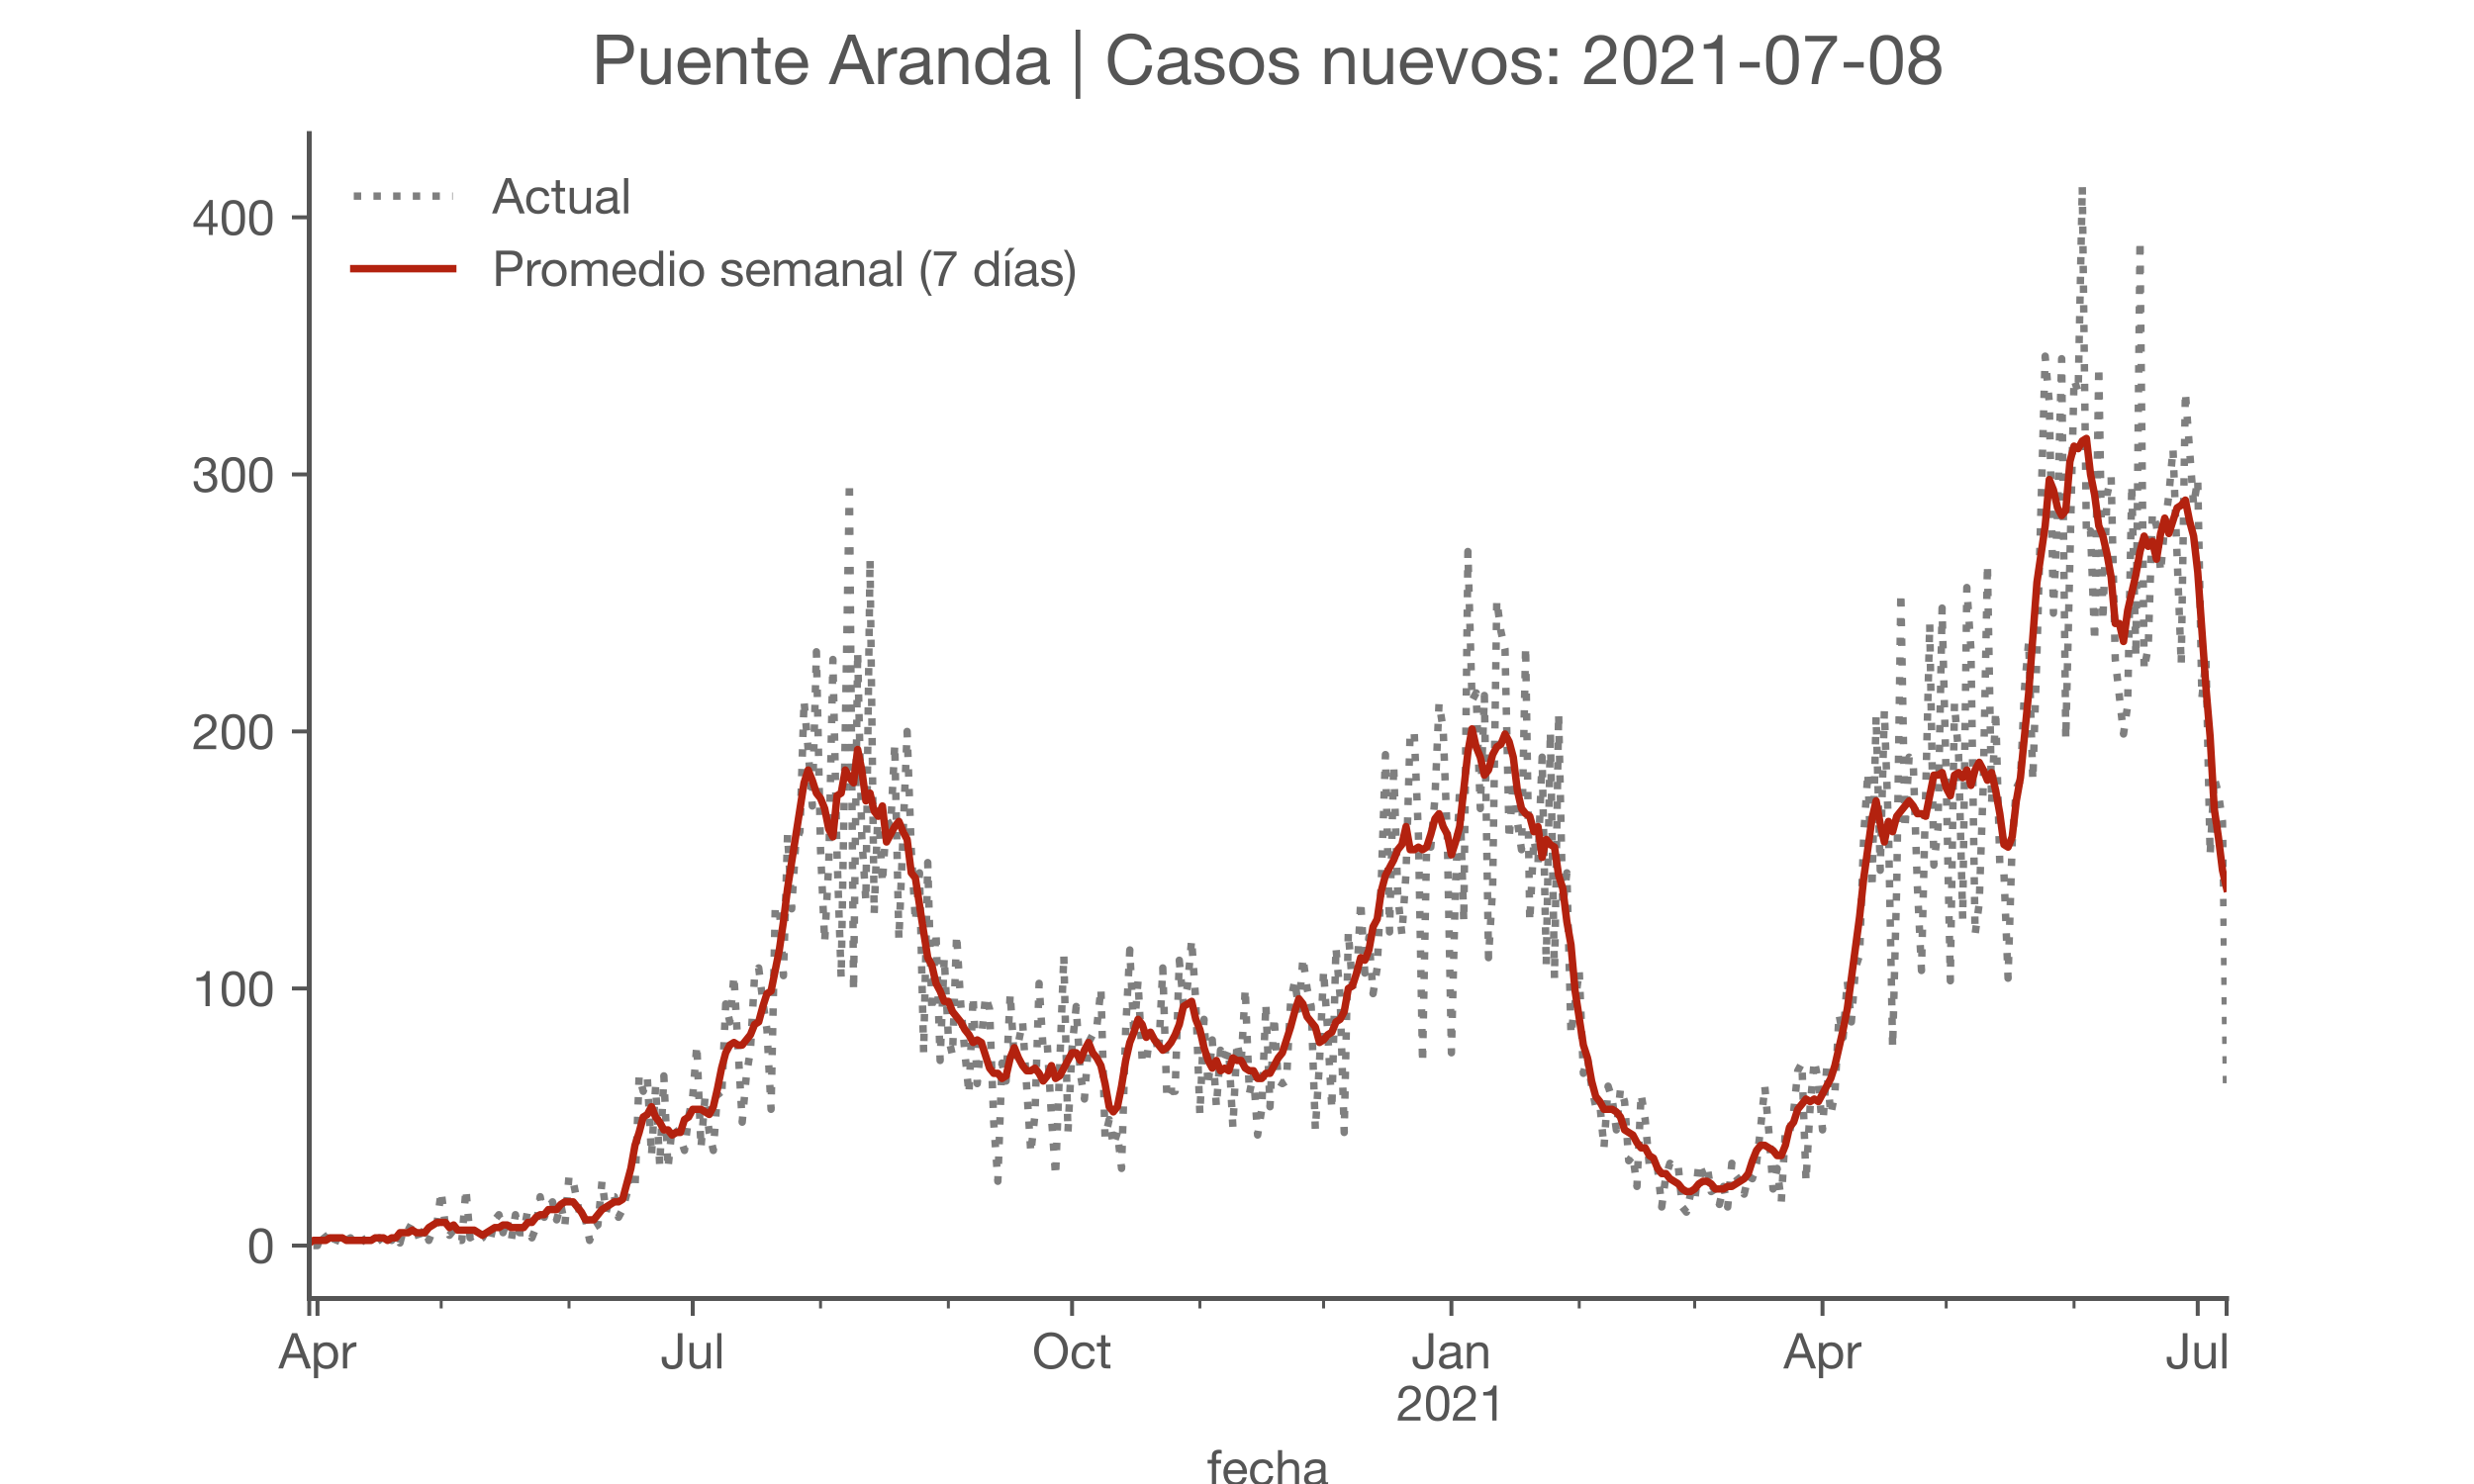 <?xml version="1.0" encoding="utf-8" standalone="no"?>
<!DOCTYPE svg PUBLIC "-//W3C//DTD SVG 1.1//EN"
  "http://www.w3.org/Graphics/SVG/1.1/DTD/svg11.dtd">
<!-- Created with matplotlib (https://matplotlib.org/) -->
<svg height="300pt" version="1.1" viewBox="0 0 500 300" width="500pt" xmlns="http://www.w3.org/2000/svg" xmlns:xlink="http://www.w3.org/1999/xlink">
 <defs>
  <style type="text/css">*{stroke-linecap:butt;stroke-linejoin:round;}</style>
 </defs>
 <g id="figure_1">
  <g id="patch_1">
   <path d="M 0 300 
L 500 300 
L 500 0 
L 0 0 
z
" style="fill:#ffffff;"/>
  </g>
  <g id="axes_1">
   <g id="patch_2">
    <path d="M 62.5 262.5 
L 450 262.5 
L 450 27 
L 62.5 27 
z
" style="fill:#ffffff;"/>
   </g>
   <g id="matplotlib.axis_1">
    <g id="xtick_1">
     <g id="line2d_1">
      <defs>
       <path d="M 0 0 
L 0 3.5 
" id="m8cee95f7bb" style="stroke:#555555;stroke-width:0.8;"/>
      </defs>
      <g>
       <use style="fill:#555555;stroke:#555555;stroke-width:0.8;" x="62.5" xlink:href="#m8cee95f7bb" y="262.5"/>
      </g>
     </g>
    </g>
    <g id="xtick_2">
     <g id="line2d_2">
      <g>
       <use style="fill:#555555;stroke:#555555;stroke-width:0.8;" x="64.167" xlink:href="#m8cee95f7bb" y="262.5"/>
      </g>
     </g>
     <g id="text_1">
      <!-- Apr -->
      <g style="fill:#555555;" transform="translate(56.297 276.641)scale(0.1 -0.1)">
       <defs>
        <path d="M 20.094 29.5 
L 32.203 62.797 
L 32.406 62.797 
L 44.297 29.5 
z
M 27.203 71.406 
L -0.594 0 
L 9.094 0 
L 17.094 21.5 
L 47.297 21.5 
L 55.094 0 
L 65.594 0 
L 37.703 71.406 
z
" id="HelveticaNeue-65"/>
        <path d="M 6.703 51.703 
L 6.703 -19.703 
L 15.203 -19.703 
L 15.203 6.906 
L 15.406 6.906 
Q 16.797 4.594 18.844 3.047 
Q 20.906 1.5 23.203 0.594 
Q 25.5 -0.297 27.844 -0.688 
Q 30.203 -1.094 32.094 -1.094 
Q 38 -1.094 42.453 1 
Q 46.906 3.094 49.844 6.75 
Q 52.797 10.406 54.25 15.297 
Q 55.703 20.203 55.703 25.703 
Q 55.703 31.203 54.203 36.094 
Q 52.703 41 49.75 44.75 
Q 46.797 48.5 42.344 50.703 
Q 37.906 52.906 31.906 52.906 
Q 26.5 52.906 22 50.953 
Q 17.5 49 15.406 44.703 
L 15.203 44.703 
L 15.203 51.703 
z
M 46.703 26.297 
Q 46.703 22.5 45.891 18.891 
Q 45.094 15.297 43.297 12.5 
Q 41.5 9.703 38.547 8 
Q 35.594 6.297 31.203 6.297 
Q 26.797 6.297 23.688 7.938 
Q 20.594 9.594 18.641 12.297 
Q 16.703 15 15.797 18.547 
Q 14.906 22.094 14.906 25.906 
Q 14.906 29.5 15.75 33 
Q 16.594 36.5 18.5 39.25 
Q 20.406 42 23.406 43.703 
Q 26.406 45.406 30.703 45.406 
Q 34.797 45.406 37.844 43.797 
Q 40.906 42.203 42.844 39.5 
Q 44.797 36.797 45.75 33.344 
Q 46.703 29.906 46.703 26.297 
z
" id="HelveticaNeue-112"/>
        <path d="M 6.094 51.703 
L 6.094 0 
L 14.594 0 
L 14.594 23 
Q 14.594 28 15.594 31.844 
Q 16.594 35.703 18.797 38.391 
Q 21 41.094 24.594 42.5 
Q 28.203 43.906 33.297 43.906 
L 33.297 52.906 
Q 26.406 53.094 21.906 50.094 
Q 17.406 47.094 14.297 40.797 
L 14.094 40.797 
L 14.094 51.703 
z
" id="HelveticaNeue-114"/>
       </defs>
       <use xlink:href="#HelveticaNeue-65"/>
       <use x="64.8" xlink:href="#HelveticaNeue-112"/>
       <use x="124.1" xlink:href="#HelveticaNeue-114"/>
      </g>
     </g>
    </g>
    <g id="xtick_3">
     <g id="line2d_3">
      <g>
       <use style="fill:#555555;stroke:#555555;stroke-width:0.8;" x="140" xlink:href="#m8cee95f7bb" y="262.5"/>
      </g>
     </g>
     <g id="text_2">
      <!-- Jul -->
      <g style="fill:#555555;" transform="translate(133.515 276.641)scale(0.1 -0.1)">
       <defs>
        <path d="M 44.094 17.797 
L 44.094 71.406 
L 34.594 71.406 
L 34.594 19.203 
Q 34.594 13.297 32.141 9.797 
Q 29.703 6.297 23.203 6.297 
Q 19.703 6.297 17.453 7.344 
Q 15.203 8.406 13.953 10.297 
Q 12.703 12.203 12.203 14.797 
Q 11.703 17.406 11.703 20.5 
L 11.703 23.5 
L 2.203 23.5 
L 2.203 19.094 
Q 2.203 8.906 7.594 3.656 
Q 13 -1.594 23 -1.594 
Q 29 -1.594 33.047 0.047 
Q 37.094 1.703 39.547 4.453 
Q 42 7.203 43.047 10.703 
Q 44.094 14.203 44.094 17.797 
z
" id="HelveticaNeue-74"/>
        <path d="M 49.203 0 
L 49.203 51.703 
L 40.703 51.703 
L 40.703 22.5 
Q 40.703 19 39.75 16.047 
Q 38.797 13.094 36.891 10.891 
Q 35 8.703 32.141 7.5 
Q 29.297 6.297 25.406 6.297 
Q 20.5 6.297 17.703 9.094 
Q 14.906 11.906 14.906 16.703 
L 14.906 51.703 
L 6.406 51.703 
L 6.406 17.703 
Q 6.406 13.5 7.25 10.047 
Q 8.094 6.594 10.188 4.094 
Q 12.297 1.594 15.688 0.25 
Q 19.094 -1.094 24.203 -1.094 
Q 29.906 -1.094 34.094 1.156 
Q 38.297 3.406 41 8.203 
L 41.203 8.203 
L 41.203 0 
z
" id="HelveticaNeue-117"/>
        <path d="M 6.906 71.406 
L 6.906 0 
L 15.406 0 
L 15.406 71.406 
z
" id="HelveticaNeue-108"/>
       </defs>
       <use xlink:href="#HelveticaNeue-74"/>
       <use x="51.9" xlink:href="#HelveticaNeue-117"/>
       <use x="107.5" xlink:href="#HelveticaNeue-108"/>
      </g>
     </g>
    </g>
    <g id="xtick_4">
     <g id="line2d_4">
      <g>
       <use style="fill:#555555;stroke:#555555;stroke-width:0.8;" x="216.667" xlink:href="#m8cee95f7bb" y="262.5"/>
      </g>
     </g>
     <g id="text_3">
      <!-- Oct -->
      <g style="fill:#555555;" transform="translate(208.607 276.641)scale(0.1 -0.1)">
       <defs>
        <path d="M 13.297 35.703 
Q 13.297 41.094 14.688 46.344 
Q 16.094 51.594 19.094 55.797 
Q 22.094 60 26.797 62.547 
Q 31.5 65.094 38 65.094 
Q 44.5 65.094 49.203 62.547 
Q 53.906 60 56.906 55.797 
Q 59.906 51.594 61.297 46.344 
Q 62.703 41.094 62.703 35.703 
Q 62.703 30.297 61.297 25.047 
Q 59.906 19.797 56.906 15.594 
Q 53.906 11.406 49.203 8.844 
Q 44.5 6.297 38 6.297 
Q 31.5 6.297 26.797 8.844 
Q 22.094 11.406 19.094 15.594 
Q 16.094 19.797 14.688 25.047 
Q 13.297 30.297 13.297 35.703 
z
M 3.797 35.703 
Q 3.797 28.406 5.938 21.656 
Q 8.094 14.906 12.391 9.703 
Q 16.703 4.5 23.094 1.453 
Q 29.5 -1.594 38 -1.594 
Q 46.5 -1.594 52.891 1.453 
Q 59.297 4.5 63.594 9.703 
Q 67.906 14.906 70.047 21.656 
Q 72.203 28.406 72.203 35.703 
Q 72.203 43 70.047 49.75 
Q 67.906 56.5 63.594 61.703 
Q 59.297 66.906 52.891 70 
Q 46.5 73.094 38 73.094 
Q 29.5 73.094 23.094 70 
Q 16.703 66.906 12.391 61.703 
Q 8.094 56.5 5.938 49.75 
Q 3.797 43 3.797 35.703 
z
" id="HelveticaNeue-79"/>
        <path d="M 41.5 35.094 
L 50.297 35.094 
Q 49.797 39.703 47.891 43.047 
Q 46 46.406 43.047 48.594 
Q 40.094 50.797 36.25 51.844 
Q 32.406 52.906 28 52.906 
Q 21.906 52.906 17.297 50.75 
Q 12.703 48.594 9.641 44.844 
Q 6.594 41.094 5.094 36.047 
Q 3.594 31 3.594 25.203 
Q 3.594 19.406 5.141 14.547 
Q 6.703 9.703 9.75 6.203 
Q 12.797 2.703 17.344 0.797 
Q 21.906 -1.094 27.797 -1.094 
Q 37.703 -1.094 43.453 4.094 
Q 49.203 9.297 50.594 18.906 
L 41.906 18.906 
Q 41.094 12.906 37.547 9.594 
Q 34 6.297 27.703 6.297 
Q 23.703 6.297 20.797 7.891 
Q 17.906 9.5 16.094 12.141 
Q 14.297 14.797 13.438 18.188 
Q 12.594 21.594 12.594 25.203 
Q 12.594 29.094 13.391 32.75 
Q 14.203 36.406 16.047 39.203 
Q 17.906 42 21 43.703 
Q 24.094 45.406 28.703 45.406 
Q 34.094 45.406 37.297 42.703 
Q 40.5 40 41.5 35.094 
z
" id="HelveticaNeue-99"/>
        <path d="M 18.203 51.703 
L 18.203 67.203 
L 9.703 67.203 
L 9.703 51.703 
L 0.906 51.703 
L 0.906 44.203 
L 9.703 44.203 
L 9.703 11.297 
Q 9.703 7.703 10.391 5.5 
Q 11.094 3.297 12.547 2.094 
Q 14 0.906 16.344 0.453 
Q 18.703 0 22 0 
L 28.5 0 
L 28.5 7.5 
L 24.594 7.5 
Q 22.594 7.5 21.344 7.641 
Q 20.094 7.797 19.391 8.297 
Q 18.703 8.797 18.453 9.688 
Q 18.203 10.594 18.203 12.094 
L 18.203 44.203 
L 28.5 44.203 
L 28.5 51.703 
z
" id="HelveticaNeue-116"/>
       </defs>
       <use xlink:href="#HelveticaNeue-79"/>
       <use x="76" xlink:href="#HelveticaNeue-99"/>
       <use x="129.7" xlink:href="#HelveticaNeue-116"/>
      </g>
     </g>
    </g>
    <g id="xtick_5">
     <g id="line2d_5">
      <g>
       <use style="fill:#555555;stroke:#555555;stroke-width:0.8;" x="293.333" xlink:href="#m8cee95f7bb" y="262.5"/>
      </g>
     </g>
     <g id="text_4">
      <!-- Jan -->
      <g style="fill:#555555;" transform="translate(285.273 276.641)scale(0.1 -0.1)">
       <defs>
        <path d="M 52.203 0.203 
Q 50 -1.094 46.094 -1.094 
Q 42.797 -1.094 40.844 0.75 
Q 38.906 2.594 38.906 6.797 
Q 35.406 2.594 30.75 0.75 
Q 26.094 -1.094 20.703 -1.094 
Q 17.203 -1.094 14.047 -0.297 
Q 10.906 0.5 8.594 2.203 
Q 6.297 3.906 4.938 6.656 
Q 3.594 9.406 3.594 13.297 
Q 3.594 17.703 5.094 20.5 
Q 6.594 23.297 9.047 25.047 
Q 11.5 26.797 14.641 27.688 
Q 17.797 28.594 21.094 29.203 
Q 24.594 29.906 27.75 30.25 
Q 30.906 30.594 33.297 31.25 
Q 35.703 31.906 37.094 33.156 
Q 38.5 34.406 38.5 36.797 
Q 38.5 39.594 37.453 41.297 
Q 36.406 43 34.75 43.891 
Q 33.094 44.797 31.047 45.094 
Q 29 45.406 27 45.406 
Q 21.594 45.406 18 43.344 
Q 14.406 41.297 14.094 35.594 
L 5.594 35.594 
Q 5.797 40.406 7.594 43.703 
Q 9.406 47 12.406 49.047 
Q 15.406 51.094 19.25 52 
Q 23.094 52.906 27.5 52.906 
Q 31 52.906 34.453 52.406 
Q 37.906 51.906 40.703 50.344 
Q 43.5 48.797 45.203 46 
Q 46.906 43.203 46.906 38.703 
L 46.906 12.094 
Q 46.906 9.094 47.25 7.688 
Q 47.594 6.297 49.594 6.297 
Q 50.703 6.297 52.203 6.797 
z
M 38.406 26.703 
Q 36.797 25.5 34.188 24.953 
Q 31.594 24.406 28.75 24.047 
Q 25.906 23.703 23 23.25 
Q 20.094 22.797 17.797 21.797 
Q 15.5 20.797 14.047 18.938 
Q 12.594 17.094 12.594 13.906 
Q 12.594 11.797 13.438 10.344 
Q 14.297 8.906 15.641 8 
Q 17 7.094 18.797 6.688 
Q 20.594 6.297 22.594 6.297 
Q 26.797 6.297 29.797 7.438 
Q 32.797 8.594 34.688 10.344 
Q 36.594 12.094 37.5 14.141 
Q 38.406 16.203 38.406 18 
z
" id="HelveticaNeue-97"/>
        <path d="M 6.406 51.703 
L 6.406 0 
L 14.906 0 
L 14.906 29.203 
Q 14.906 32.703 15.844 35.641 
Q 16.797 38.594 18.688 40.797 
Q 20.594 43 23.438 44.203 
Q 26.297 45.406 30.203 45.406 
Q 35.094 45.406 37.891 42.594 
Q 40.703 39.797 40.703 35 
L 40.703 0 
L 49.203 0 
L 49.203 34 
Q 49.203 38.203 48.344 41.641 
Q 47.5 45.094 45.391 47.594 
Q 43.297 50.094 39.891 51.5 
Q 36.5 52.906 31.406 52.906 
Q 19.906 52.906 14.594 43.5 
L 14.406 43.5 
L 14.406 51.703 
z
" id="HelveticaNeue-110"/>
       </defs>
       <use xlink:href="#HelveticaNeue-74"/>
       <use x="51.9" xlink:href="#HelveticaNeue-97"/>
       <use x="105.6" xlink:href="#HelveticaNeue-110"/>
      </g>
      <!-- 2021 -->
      <g style="fill:#555555;" transform="translate(282.215 287.18)scale(0.1 -0.1)">
       <defs>
        <path d="M 4.406 45.797 
L 12.906 45.797 
Q 12.797 49 13.547 52.141 
Q 14.297 55.297 16 57.797 
Q 17.703 60.297 20.344 61.844 
Q 23 63.406 26.703 63.406 
Q 29.5 63.406 32 62.5 
Q 34.5 61.594 36.344 59.891 
Q 38.203 58.203 39.297 55.844 
Q 40.406 53.5 40.406 50.594 
Q 40.406 46.906 39.25 44.094 
Q 38.094 41.297 35.844 38.891 
Q 33.594 36.5 30.188 34.141 
Q 26.797 31.797 22.297 29 
Q 18.594 26.797 15.188 24.297 
Q 11.797 21.797 9.094 18.5 
Q 6.406 15.203 4.656 10.75 
Q 2.906 6.297 2.406 0 
L 48.703 0 
L 48.703 7.5 
L 12.297 7.5 
Q 12.906 10.797 14.844 13.344 
Q 16.797 15.906 19.547 18.094 
Q 22.297 20.297 25.594 22.25 
Q 28.906 24.203 32.203 26.203 
Q 35.5 28.297 38.594 30.594 
Q 41.703 32.906 44.094 35.75 
Q 46.5 38.594 47.953 42.188 
Q 49.406 45.797 49.406 50.5 
Q 49.406 55.5 47.656 59.297 
Q 45.906 63.094 42.906 65.641 
Q 39.906 68.203 35.844 69.547 
Q 31.797 70.906 27.203 70.906 
Q 21.594 70.906 17.188 69 
Q 12.797 67.094 9.844 63.75 
Q 6.906 60.406 5.5 55.797 
Q 4.094 51.203 4.406 45.797 
z
" id="HelveticaNeue-50"/>
        <path d="M 13.203 34.906 
Q 13.203 37.5 13.25 40.641 
Q 13.297 43.797 13.75 46.938 
Q 14.203 50.094 15.047 53.094 
Q 15.906 56.094 17.547 58.344 
Q 19.203 60.594 21.703 62 
Q 24.203 63.406 27.797 63.406 
Q 31.406 63.406 33.906 62 
Q 36.406 60.594 38.047 58.344 
Q 39.703 56.094 40.547 53.094 
Q 41.406 50.094 41.844 46.938 
Q 42.297 43.797 42.344 40.641 
Q 42.406 37.5 42.406 34.906 
Q 42.406 30.906 42.156 25.953 
Q 41.906 21 40.547 16.641 
Q 39.203 12.297 36.203 9.297 
Q 33.203 6.297 27.797 6.297 
Q 22.406 6.297 19.406 9.297 
Q 16.406 12.297 15.047 16.641 
Q 13.703 21 13.453 25.953 
Q 13.203 30.906 13.203 34.906 
z
M 4.203 34.797 
Q 4.203 30.906 4.391 26.703 
Q 4.594 22.5 5.391 18.5 
Q 6.203 14.5 7.703 10.953 
Q 9.203 7.406 11.797 4.703 
Q 14.406 2 18.344 0.453 
Q 22.297 -1.094 27.797 -1.094 
Q 33.406 -1.094 37.297 0.453 
Q 41.203 2 43.797 4.703 
Q 46.406 7.406 47.906 10.953 
Q 49.406 14.5 50.203 18.5 
Q 51 22.5 51.203 26.703 
Q 51.406 30.906 51.406 34.797 
Q 51.406 38.703 51.203 42.891 
Q 51 47.094 50.203 51.094 
Q 49.406 55.094 47.906 58.688 
Q 46.406 62.297 43.797 65 
Q 41.203 67.703 37.25 69.297 
Q 33.297 70.906 27.797 70.906 
Q 22.297 70.906 18.344 69.297 
Q 14.406 67.703 11.797 65 
Q 9.203 62.297 7.703 58.688 
Q 6.203 55.094 5.391 51.094 
Q 4.594 47.094 4.391 42.891 
Q 4.203 38.703 4.203 34.797 
z
" id="HelveticaNeue-48"/>
        <path d="M 35.594 0 
L 35.594 70.906 
L 29.094 70.906 
Q 28.406 66.906 26.5 64.297 
Q 24.594 61.703 21.844 60.203 
Q 19.094 58.703 15.688 58.141 
Q 12.297 57.594 8.703 57.594 
L 8.703 50.797 
L 27.094 50.797 
L 27.094 0 
z
" id="HelveticaNeue-49"/>
       </defs>
       <use xlink:href="#HelveticaNeue-50"/>
       <use x="55.6" xlink:href="#HelveticaNeue-48"/>
       <use x="111.2" xlink:href="#HelveticaNeue-50"/>
       <use x="166.8" xlink:href="#HelveticaNeue-49"/>
      </g>
     </g>
    </g>
    <g id="xtick_6">
     <g id="line2d_6">
      <g>
       <use style="fill:#555555;stroke:#555555;stroke-width:0.8;" x="368.333" xlink:href="#m8cee95f7bb" y="262.5"/>
      </g>
     </g>
     <g id="text_5">
      <!-- Apr -->
      <g style="fill:#555555;" transform="translate(360.464 276.641)scale(0.1 -0.1)">
       <use xlink:href="#HelveticaNeue-65"/>
       <use x="64.8" xlink:href="#HelveticaNeue-112"/>
       <use x="124.1" xlink:href="#HelveticaNeue-114"/>
      </g>
     </g>
    </g>
    <g id="xtick_7">
     <g id="line2d_7">
      <g>
       <use style="fill:#555555;stroke:#555555;stroke-width:0.8;" x="444.167" xlink:href="#m8cee95f7bb" y="262.5"/>
      </g>
     </g>
     <g id="text_6">
      <!-- Jul -->
      <g style="fill:#555555;" transform="translate(437.682 276.641)scale(0.1 -0.1)">
       <use xlink:href="#HelveticaNeue-74"/>
       <use x="51.9" xlink:href="#HelveticaNeue-117"/>
       <use x="107.5" xlink:href="#HelveticaNeue-108"/>
      </g>
     </g>
    </g>
    <g id="xtick_8">
     <g id="line2d_8">
      <g>
       <use style="fill:#555555;stroke:#555555;stroke-width:0.8;" x="450" xlink:href="#m8cee95f7bb" y="262.5"/>
      </g>
     </g>
    </g>
    <g id="xtick_9">
     <g id="line2d_9">
      <defs>
       <path d="M 0 0 
L 0 2 
" id="mb65deb4864" style="stroke:#555555;stroke-width:0.6;"/>
      </defs>
      <g>
       <use style="fill:#555555;stroke:#555555;stroke-width:0.6;" x="89.167" xlink:href="#mb65deb4864" y="262.5"/>
      </g>
     </g>
    </g>
    <g id="xtick_10">
     <g id="line2d_10">
      <g>
       <use style="fill:#555555;stroke:#555555;stroke-width:0.6;" x="115" xlink:href="#mb65deb4864" y="262.5"/>
      </g>
     </g>
    </g>
    <g id="xtick_11">
     <g id="line2d_11">
      <g>
       <use style="fill:#555555;stroke:#555555;stroke-width:0.6;" x="165.833" xlink:href="#mb65deb4864" y="262.5"/>
      </g>
     </g>
    </g>
    <g id="xtick_12">
     <g id="line2d_12">
      <g>
       <use style="fill:#555555;stroke:#555555;stroke-width:0.6;" x="191.667" xlink:href="#mb65deb4864" y="262.5"/>
      </g>
     </g>
    </g>
    <g id="xtick_13">
     <g id="line2d_13">
      <g>
       <use style="fill:#555555;stroke:#555555;stroke-width:0.6;" x="242.5" xlink:href="#mb65deb4864" y="262.5"/>
      </g>
     </g>
    </g>
    <g id="xtick_14">
     <g id="line2d_14">
      <g>
       <use style="fill:#555555;stroke:#555555;stroke-width:0.6;" x="267.5" xlink:href="#mb65deb4864" y="262.5"/>
      </g>
     </g>
    </g>
    <g id="xtick_15">
     <g id="line2d_15">
      <g>
       <use style="fill:#555555;stroke:#555555;stroke-width:0.6;" x="319.167" xlink:href="#mb65deb4864" y="262.5"/>
      </g>
     </g>
    </g>
    <g id="xtick_16">
     <g id="line2d_16">
      <g>
       <use style="fill:#555555;stroke:#555555;stroke-width:0.6;" x="342.5" xlink:href="#mb65deb4864" y="262.5"/>
      </g>
     </g>
    </g>
    <g id="xtick_17">
     <g id="line2d_17">
      <g>
       <use style="fill:#555555;stroke:#555555;stroke-width:0.6;" x="393.333" xlink:href="#mb65deb4864" y="262.5"/>
      </g>
     </g>
    </g>
    <g id="xtick_18">
     <g id="line2d_18">
      <g>
       <use style="fill:#555555;stroke:#555555;stroke-width:0.6;" x="419.167" xlink:href="#mb65deb4864" y="262.5"/>
      </g>
     </g>
    </g>
    <g id="text_7">
     <!-- fecha -->
     <g style="fill:#555555;" transform="translate(243.935 300.291)scale(0.1 -0.1)">
      <defs>
       <path d="M 9.906 44.203 
L 9.906 0 
L 18.406 0 
L 18.406 44.203 
L 28.406 44.203 
L 28.406 51.703 
L 18.406 51.703 
L 18.406 58.906 
Q 18.406 62.297 20.094 63.5 
Q 21.797 64.703 24.906 64.703 
Q 26 64.703 27.297 64.547 
Q 28.594 64.406 29.703 64 
L 29.703 71.406 
Q 28.5 71.797 26.953 72 
Q 25.406 72.203 24.203 72.203 
Q 17.203 72.203 13.547 68.953 
Q 9.906 65.703 9.906 59.406 
L 9.906 51.703 
L 1.203 51.703 
L 1.203 44.203 
z
" id="HelveticaNeue-102"/>
       <path d="M 42.297 30.797 
L 12.594 30.797 
Q 12.797 33.797 13.891 36.438 
Q 15 39.094 16.891 41.094 
Q 18.797 43.094 21.438 44.25 
Q 24.094 45.406 27.406 45.406 
Q 30.594 45.406 33.25 44.25 
Q 35.906 43.094 37.844 41.141 
Q 39.797 39.203 40.938 36.5 
Q 42.094 33.797 42.297 30.797 
z
M 50.5 16.406 
L 42.094 16.406 
Q 41 11.297 37.547 8.797 
Q 34.094 6.297 28.703 6.297 
Q 24.5 6.297 21.391 7.688 
Q 18.297 9.094 16.297 11.438 
Q 14.297 13.797 13.391 16.844 
Q 12.5 19.906 12.594 23.297 
L 51.297 23.297 
Q 51.5 28 50.453 33.203 
Q 49.406 38.406 46.656 42.797 
Q 43.906 47.203 39.344 50.047 
Q 34.797 52.906 27.906 52.906 
Q 22.594 52.906 18.141 50.906 
Q 13.703 48.906 10.453 45.297 
Q 7.203 41.703 5.391 36.797 
Q 3.594 31.906 3.594 26 
Q 3.797 20.094 5.344 15.094 
Q 6.906 10.094 10 6.5 
Q 13.094 2.906 17.641 0.906 
Q 22.203 -1.094 28.406 -1.094 
Q 37.203 -1.094 43 3.297 
Q 48.797 7.703 50.5 16.406 
z
" id="HelveticaNeue-101"/>
       <path d="M 6.406 71.406 
L 6.406 0 
L 14.906 0 
L 14.906 29.203 
Q 14.906 32.703 15.844 35.641 
Q 16.797 38.594 18.688 40.797 
Q 20.594 43 23.438 44.203 
Q 26.297 45.406 30.203 45.406 
Q 35.094 45.406 37.891 42.594 
Q 40.703 39.797 40.703 35 
L 40.703 0 
L 49.203 0 
L 49.203 34 
Q 49.203 38.203 48.344 41.641 
Q 47.5 45.094 45.391 47.594 
Q 43.297 50.094 39.891 51.5 
Q 36.5 52.906 31.406 52.906 
Q 29.094 52.906 26.641 52.406 
Q 24.203 51.906 21.953 50.844 
Q 19.703 49.797 17.891 48.141 
Q 16.094 46.5 15.094 44.094 
L 14.906 44.094 
L 14.906 71.406 
z
" id="HelveticaNeue-104"/>
      </defs>
      <use xlink:href="#HelveticaNeue-102"/>
      <use x="29.6" xlink:href="#HelveticaNeue-101"/>
      <use x="83.3" xlink:href="#HelveticaNeue-99"/>
      <use x="137" xlink:href="#HelveticaNeue-104"/>
      <use x="192.6" xlink:href="#HelveticaNeue-97"/>
     </g>
    </g>
   </g>
   <g id="matplotlib.axis_2">
    <g id="ytick_1">
     <g id="line2d_19">
      <defs>
       <path d="M 0 0 
L -3.5 0 
" id="m37715827c5" style="stroke:#555555;stroke-width:0.8;"/>
      </defs>
      <g>
       <use style="fill:#555555;stroke:#555555;stroke-width:0.8;" x="62.5" xlink:href="#m37715827c5" y="251.795"/>
      </g>
     </g>
     <g id="text_8">
      <!-- 0 -->
      <g style="fill:#555555;" transform="translate(49.941 255.366)scale(0.1 -0.1)">
       <use xlink:href="#HelveticaNeue-48"/>
      </g>
     </g>
    </g>
    <g id="ytick_2">
     <g id="line2d_20">
      <g>
       <use style="fill:#555555;stroke:#555555;stroke-width:0.8;" x="62.5" xlink:href="#m37715827c5" y="199.832"/>
      </g>
     </g>
     <g id="text_9">
      <!-- 100 -->
      <g style="fill:#555555;" transform="translate(38.822 203.402)scale(0.1 -0.1)">
       <use xlink:href="#HelveticaNeue-49"/>
       <use x="55.6" xlink:href="#HelveticaNeue-48"/>
       <use x="111.2" xlink:href="#HelveticaNeue-48"/>
      </g>
     </g>
    </g>
    <g id="ytick_3">
     <g id="line2d_21">
      <g>
       <use style="fill:#555555;stroke:#555555;stroke-width:0.8;" x="62.5" xlink:href="#m37715827c5" y="147.868"/>
      </g>
     </g>
     <g id="text_10">
      <!-- 200 -->
      <g style="fill:#555555;" transform="translate(38.822 151.438)scale(0.1 -0.1)">
       <use xlink:href="#HelveticaNeue-50"/>
       <use x="55.6" xlink:href="#HelveticaNeue-48"/>
       <use x="111.2" xlink:href="#HelveticaNeue-48"/>
      </g>
     </g>
    </g>
    <g id="ytick_4">
     <g id="line2d_22">
      <g>
       <use style="fill:#555555;stroke:#555555;stroke-width:0.8;" x="62.5" xlink:href="#m37715827c5" y="95.904"/>
      </g>
     </g>
     <g id="text_11">
      <!-- 300 -->
      <g style="fill:#555555;" transform="translate(38.822 99.474)scale(0.1 -0.1)">
       <defs>
        <path d="M 21.797 40.5 
L 21.797 33.297 
Q 24.203 33.594 26.906 33.594 
Q 30.094 33.594 32.844 32.75 
Q 35.594 31.906 37.594 30.156 
Q 39.594 28.406 40.797 25.844 
Q 42 23.297 42 20 
Q 42 16.797 40.75 14.25 
Q 39.5 11.703 37.391 9.953 
Q 35.297 8.203 32.5 7.25 
Q 29.703 6.297 26.594 6.297 
Q 19.297 6.297 15.5 10.641 
Q 11.703 15 11.5 21.906 
L 3 21.906 
Q 2.906 16.406 4.547 12.094 
Q 6.203 7.797 9.297 4.844 
Q 12.406 1.906 16.797 0.406 
Q 21.203 -1.094 26.594 -1.094 
Q 31.594 -1.094 36.047 0.25 
Q 40.5 1.594 43.797 4.297 
Q 47.094 7 49.047 11.047 
Q 51 15.094 51 20.406 
Q 51 26.797 47.844 31.5 
Q 44.703 36.203 38.203 37.594 
L 38.203 37.797 
Q 42.406 39.703 45.203 43.391 
Q 48 47.094 48 51.906 
Q 48 56.797 46.344 60.391 
Q 44.703 64 41.797 66.297 
Q 38.906 68.594 34.953 69.75 
Q 31 70.906 26.406 70.906 
Q 21.094 70.906 17.047 69.203 
Q 13 67.5 10.297 64.5 
Q 7.594 61.5 6.141 57.297 
Q 4.703 53.094 4.5 48 
L 13 48 
Q 13 51.094 13.797 53.891 
Q 14.594 56.703 16.25 58.797 
Q 17.906 60.906 20.453 62.156 
Q 23 63.406 26.406 63.406 
Q 31.797 63.406 35.391 60.547 
Q 39 57.703 39 52 
Q 39 49.203 37.891 47 
Q 36.797 44.797 34.938 43.344 
Q 33.094 41.906 30.641 41.156 
Q 28.203 40.406 25.5 40.406 
L 23.703 40.406 
Q 23.203 40.406 22.703 40.406 
Q 22.297 40.406 21.797 40.5 
z
" id="HelveticaNeue-51"/>
       </defs>
       <use xlink:href="#HelveticaNeue-51"/>
       <use x="55.6" xlink:href="#HelveticaNeue-48"/>
       <use x="111.2" xlink:href="#HelveticaNeue-48"/>
      </g>
     </g>
    </g>
    <g id="ytick_5">
     <g id="line2d_23">
      <g>
       <use style="fill:#555555;stroke:#555555;stroke-width:0.8;" x="62.5" xlink:href="#m37715827c5" y="43.94"/>
      </g>
     </g>
     <g id="text_12">
      <!-- 400 -->
      <g style="fill:#555555;" transform="translate(38.822 47.511)scale(0.1 -0.1)">
       <defs>
        <path d="M 33.906 24.094 
L 10.094 24.094 
L 33.703 58.797 
L 33.906 58.797 
z
M 41.906 24.094 
L 41.906 70.906 
L 35.094 70.906 
L 2.797 24.797 
L 2.797 16.594 
L 33.906 16.594 
L 33.906 0 
L 41.906 0 
L 41.906 16.594 
L 51.5 16.594 
L 51.5 24.094 
z
" id="HelveticaNeue-52"/>
       </defs>
       <use xlink:href="#HelveticaNeue-52"/>
       <use x="55.6" xlink:href="#HelveticaNeue-48"/>
       <use x="111.2" xlink:href="#HelveticaNeue-48"/>
      </g>
     </g>
    </g>
   </g>
   <g id="line2d_24">
    <path clip-path="url(#p4c0c261bf6)" d="M 63.333 251.795 
L 64.167 251.795 
L 65 249.197 
L 65.833 250.237 
L 66.667 250.237 
L 67.5 251.795 
L 68.333 249.717 
L 69.167 249.717 
L 70 250.756 
L 70.833 250.237 
L 71.667 251.276 
L 72.5 251.795 
L 73.333 250.756 
L 74.167 250.237 
L 75 250.237 
L 75.833 250.756 
L 76.667 250.237 
L 77.5 251.276 
L 78.333 249.717 
L 79.167 250.756 
L 80 249.717 
L 80.833 251.276 
L 81.667 248.158 
L 82.5 248.678 
L 83.333 247.119 
L 84.167 248.678 
L 85 251.276 
L 85.833 248.158 
L 86.667 250.756 
L 87.5 248.678 
L 88.333 247.119 
L 89.167 240.883 
L 90 247.638 
L 90.833 249.717 
L 91.667 248.678 
L 92.5 250.756 
L 93.333 250.756 
L 94.167 240.363 
L 95 250.237 
L 95.833 249.717 
L 96.667 250.756 
L 97.5 250.237 
L 98.333 248.678 
L 99.167 250.237 
L 100 246.599 
L 100.833 245.56 
L 101.667 249.197 
L 102.5 246.599 
L 103.333 250.756 
L 104.167 245.56 
L 105 249.197 
L 105.833 249.197 
L 106.667 244.521 
L 107.5 250.237 
L 108.333 248.158 
L 109.167 241.922 
L 110 246.079 
L 110.833 244.001 
L 111.667 242.962 
L 112.5 246.599 
L 113.333 243.481 
L 114.167 247.638 
L 115 237.765 
L 115.833 238.805 
L 117.5 247.119 
L 118.333 246.599 
L 119.167 250.756 
L 120 248.158 
L 120.833 247.638 
L 121.667 238.805 
L 122.5 245.04 
L 123.333 241.922 
L 124.167 241.922 
L 125 246.079 
L 125.833 244.521 
L 127.5 238.285 
L 128.333 240.363 
L 129.167 217.499 
L 130 220.617 
L 130.833 218.019 
L 131.667 233.608 
L 132.5 219.578 
L 133.333 235.687 
L 134.167 217.499 
L 135 236.206 
L 135.833 227.892 
L 137.5 229.971 
L 138.333 232.569 
L 139.167 225.814 
L 140 221.656 
L 140.833 211.264 
L 141.667 232.049 
L 142.5 221.656 
L 143.333 228.931 
L 144.167 232.569 
L 145 221.137 
L 145.833 222.176 
L 146.667 202.949 
L 147.5 206.587 
L 148.333 197.233 
L 150 226.853 
L 150.833 217.499 
L 151.667 212.303 
L 152.5 197.233 
L 153.333 195.675 
L 154.167 202.43 
L 155 208.146 
L 155.833 224.255 
L 156.667 183.723 
L 157.5 183.203 
L 158.333 197.233 
L 159.167 168.653 
L 160 183.723 
L 160.833 170.212 
L 161.667 168.134 
L 162.5 141.632 
L 163.333 151.505 
L 164.167 162.937 
L 165 131.759 
L 165.833 171.771 
L 166.667 190.478 
L 167.5 174.369 
L 168.333 133.318 
L 169.167 172.81 
L 170 197.753 
L 171.667 97.463 
L 172.5 200.351 
L 173.333 131.759 
L 174.167 169.173 
L 175 182.164 
L 175.833 113.052 
L 176.667 184.762 
L 177.5 162.418 
L 178.333 178.526 
L 179.167 165.536 
L 180 167.094 
L 180.833 150.466 
L 181.667 189.959 
L 183.333 147.868 
L 184.167 171.771 
L 185 186.321 
L 185.833 176.448 
L 186.667 212.823 
L 187.5 174.369 
L 188.333 204.508 
L 189.167 188.4 
L 190 214.382 
L 190.833 193.596 
L 191.667 209.705 
L 192.5 213.342 
L 193.333 188.919 
L 194.167 202.949 
L 195 212.823 
L 195.833 221.137 
L 196.667 201.391 
L 197.5 219.058 
L 199.167 201.391 
L 200 203.989 
L 200.833 226.853 
L 201.667 238.805 
L 202.5 214.901 
L 203.333 218.539 
L 204.167 200.871 
L 205 214.382 
L 205.833 210.744 
L 206.667 206.587 
L 208.333 233.088 
L 209.167 225.294 
L 210 198.792 
L 210.833 212.303 
L 211.667 211.264 
L 212.5 225.814 
L 213.333 237.765 
L 215 193.076 
L 215.833 228.931 
L 216.667 211.783 
L 217.5 203.469 
L 218.333 216.98 
L 219.167 222.176 
L 220 210.744 
L 221.667 207.626 
L 222.5 199.832 
L 223.333 229.971 
L 224.167 226.333 
L 225 231.53 
L 225.833 228.931 
L 226.667 236.206 
L 227.5 208.146 
L 228.333 192.037 
L 229.167 209.185 
L 230 198.273 
L 230.833 214.382 
L 231.667 214.901 
L 232.5 208.146 
L 233.333 209.185 
L 234.167 212.823 
L 235 195.675 
L 235.833 222.176 
L 236.667 220.617 
L 237.5 220.617 
L 238.333 194.116 
L 239.167 202.949 
L 240 199.312 
L 240.833 189.959 
L 241.667 202.43 
L 242.5 225.294 
L 243.333 206.067 
L 244.167 219.578 
L 245 210.224 
L 245.833 223.735 
L 246.667 212.303 
L 247.5 214.382 
L 248.333 212.303 
L 249.167 227.892 
L 250 210.744 
L 250.833 214.901 
L 251.667 199.832 
L 252.5 221.137 
L 253.333 216.98 
L 254.167 229.451 
L 255 224.255 
L 255.833 202.949 
L 256.667 223.735 
L 257.5 205.548 
L 258.333 218.539 
L 259.167 219.058 
L 260 218.539 
L 260.833 202.43 
L 261.667 198.273 
L 262.5 203.989 
L 263.333 193.596 
L 264.167 199.832 
L 265 203.469 
L 265.833 228.412 
L 266.667 214.901 
L 267.5 196.194 
L 268.333 208.665 
L 269.167 224.255 
L 270 191.517 
L 270.833 201.391 
L 271.667 228.931 
L 272.5 188.4 
L 273.333 199.312 
L 274.167 198.792 
L 275 182.164 
L 275.833 196.714 
L 276.667 189.439 
L 277.5 200.871 
L 278.333 195.675 
L 279.167 178.007 
L 280 152.545 
L 280.833 188.4 
L 281.667 154.623 
L 282.5 181.125 
L 283.333 188.919 
L 284.167 176.448 
L 285 147.868 
L 285.833 148.387 
L 286.667 168.653 
L 287.5 214.901 
L 288.333 170.732 
L 289.167 171.252 
L 290 161.378 
L 290.833 142.152 
L 291.667 147.348 
L 292.5 169.173 
L 293.333 212.823 
L 294.167 178.526 
L 295 159.3 
L 295.833 186.321 
L 296.667 111.493 
L 297.5 141.632 
L 298.333 140.073 
L 299.167 163.457 
L 300 140.593 
L 300.833 193.596 
L 301.667 179.566 
L 302.5 121.366 
L 303.333 127.602 
L 304.167 131.239 
L 305 169.693 
L 305.833 157.741 
L 306.667 166.055 
L 307.5 171.771 
L 308.333 130.72 
L 309.167 186.321 
L 310 169.693 
L 310.833 174.369 
L 311.667 153.064 
L 312.5 195.155 
L 313.333 147.868 
L 314.167 197.753 
L 315 144.23 
L 315.833 183.203 
L 316.667 176.448 
L 317.5 209.185 
L 319.167 196.194 
L 320 216.98 
L 320.833 213.862 
L 321.667 219.578 
L 322.5 223.735 
L 323.333 223.215 
L 324.167 232.049 
L 325 219.578 
L 325.833 222.176 
L 326.667 228.412 
L 327.5 220.098 
L 328.333 222.696 
L 329.167 234.647 
L 330 233.608 
L 330.833 239.844 
L 331.667 221.137 
L 332.5 226.333 
L 333.333 235.687 
L 334.167 235.167 
L 335 236.206 
L 335.833 244.001 
L 336.667 237.765 
L 337.5 235.167 
L 338.333 236.206 
L 339.167 235.687 
L 340 244.001 
L 340.833 245.04 
L 341.667 241.403 
L 342.5 242.962 
L 343.333 235.167 
L 344.167 237.246 
L 345 235.687 
L 345.833 240.883 
L 346.667 240.363 
L 347.5 243.481 
L 348.333 239.844 
L 349.167 244.001 
L 350 235.167 
L 350.833 237.765 
L 351.667 238.805 
L 352.5 241.403 
L 353.333 237.765 
L 354.167 238.285 
L 355 235.167 
L 355.833 227.892 
L 356.667 219.578 
L 357.5 228.931 
L 358.333 240.363 
L 359.167 236.206 
L 360 242.962 
L 360.833 228.412 
L 361.667 228.931 
L 362.5 224.774 
L 363.333 216.46 
L 364.167 214.901 
L 365 238.805 
L 365.833 223.735 
L 366.667 214.382 
L 367.5 218.539 
L 368.333 228.412 
L 369.167 215.94 
L 370 225.294 
L 370.833 221.137 
L 371.667 205.028 
L 372.5 209.705 
L 373.333 198.273 
L 374.167 206.587 
L 375 195.675 
L 375.833 193.076 
L 376.667 168.653 
L 377.5 156.182 
L 378.333 179.566 
L 379.167 144.75 
L 380 175.928 
L 380.833 143.711 
L 381.667 167.614 
L 382.5 211.783 
L 383.333 179.046 
L 384.167 119.807 
L 385 167.614 
L 385.833 153.064 
L 386.667 154.103 
L 387.5 179.046 
L 388.333 196.194 
L 390 126.043 
L 390.833 174.889 
L 391.667 167.614 
L 392.5 122.925 
L 393.333 157.741 
L 394.167 198.273 
L 395 142.152 
L 395.833 152.545 
L 396.667 185.801 
L 397.5 118.768 
L 398.333 131.239 
L 399.167 188.919 
L 400 182.684 
L 400.833 158.261 
L 401.667 114.091 
L 402.5 162.418 
L 403.333 143.711 
L 404.167 174.889 
L 405 176.448 
L 405.833 197.753 
L 406.667 170.212 
L 407.5 159.3 
L 408.333 157.741 
L 409.167 139.034 
L 410 129.68 
L 410.833 157.741 
L 411.667 132.279 
L 413.333 72.001 
L 414.167 81.354 
L 415 123.964 
L 415.833 103.179 
L 416.667 72.52 
L 417.5 149.427 
L 419.167 76.677 
L 420 79.276 
L 420.833 37.705 
L 421.667 108.375 
L 422.5 107.336 
L 423.333 129.68 
L 424.167 74.079 
L 425 125.523 
L 425.833 100.061 
L 426.667 96.424 
L 427.5 133.318 
L 429.167 148.387 
L 430 142.671 
L 430.833 97.983 
L 431.667 132.798 
L 432.5 48.617 
L 433.333 135.397 
L 434.167 130.72 
L 435 103.699 
L 435.833 106.297 
L 436.667 115.65 
L 437.5 106.297 
L 438.333 100.061 
L 439.167 90.708 
L 440.833 134.357 
L 441.667 79.276 
L 443.333 102.14 
L 444.167 96.943 
L 445 141.113 
L 445.833 133.318 
L 446.667 172.81 
L 447.5 157.221 
L 448.333 160.339 
L 449.167 166.055 
L 450 220.617 
L 450 220.617 
" style="fill:none;stroke:#000000;stroke-dasharray:1.5,2.475;stroke-dashoffset:0;stroke-opacity:0.5;stroke-width:1.5;"/>
   </g>
   <g id="line2d_25">
    <path clip-path="url(#p4c0c261bf6)" d="M 62.5 251.276 
L 63.333 250.756 
L 65.833 250.756 
L 66.667 250.237 
L 69.167 250.237 
L 70 250.756 
L 75 250.756 
L 75.833 250.237 
L 77.5 250.237 
L 78.333 250.756 
L 79.167 250.237 
L 80 250.237 
L 80.833 249.197 
L 82.5 249.197 
L 83.333 248.678 
L 84.167 249.197 
L 85.833 249.197 
L 86.667 248.158 
L 88.333 247.119 
L 90 247.119 
L 90.833 248.158 
L 91.667 247.638 
L 92.5 248.678 
L 95.833 248.678 
L 97.5 249.717 
L 100 248.158 
L 100.833 248.158 
L 101.667 247.638 
L 102.5 247.638 
L 103.333 248.158 
L 105.833 248.158 
L 106.667 247.119 
L 107.5 247.119 
L 108.333 246.079 
L 109.167 245.56 
L 110 245.56 
L 110.833 244.521 
L 112.5 244.521 
L 113.333 243.481 
L 114.167 242.962 
L 115.833 242.962 
L 117.5 245.04 
L 118.333 246.599 
L 120 246.599 
L 121.667 244.521 
L 124.167 242.962 
L 125 242.962 
L 125.833 242.442 
L 127.5 236.206 
L 128.333 231.53 
L 129.167 228.931 
L 130 225.814 
L 130.833 225.294 
L 131.667 223.735 
L 132.5 225.814 
L 133.333 226.853 
L 134.167 228.412 
L 135 228.412 
L 135.833 229.451 
L 136.667 228.931 
L 137.5 228.931 
L 138.333 226.333 
L 139.167 225.814 
L 140 224.255 
L 141.667 224.255 
L 143.333 225.294 
L 144.167 223.735 
L 145 220.098 
L 145.833 215.94 
L 146.667 212.823 
L 147.5 211.264 
L 148.333 210.744 
L 149.167 211.264 
L 150 211.264 
L 151.667 209.185 
L 152.5 207.107 
L 153.333 206.587 
L 154.167 203.469 
L 155 200.871 
L 155.833 200.351 
L 157.5 192.037 
L 158.333 186.321 
L 159.167 179.566 
L 162.5 158.261 
L 163.333 155.662 
L 164.167 157.741 
L 165 160.339 
L 165.833 161.378 
L 166.667 163.457 
L 167.5 167.614 
L 168.333 169.173 
L 169.167 160.859 
L 170 160.339 
L 170.833 155.662 
L 171.667 157.221 
L 172.5 158.261 
L 173.333 151.505 
L 174.167 155.662 
L 175 161.898 
L 175.833 160.339 
L 176.667 163.977 
L 177.5 165.016 
L 178.333 162.937 
L 179.167 170.212 
L 180.833 167.094 
L 181.667 166.055 
L 182.5 168.134 
L 183.333 169.693 
L 184.167 176.448 
L 185 177.487 
L 186.667 188.4 
L 187.5 193.596 
L 188.333 195.155 
L 189.167 198.792 
L 190 200.351 
L 190.833 202.43 
L 191.667 202.43 
L 192.5 204.508 
L 194.167 206.587 
L 195 208.146 
L 195.833 209.185 
L 196.667 210.744 
L 197.5 210.224 
L 198.333 210.744 
L 200 215.94 
L 200.833 216.98 
L 201.667 216.98 
L 202.5 218.019 
L 203.333 217.499 
L 204.167 213.862 
L 205 211.783 
L 205.833 213.862 
L 206.667 215.421 
L 207.5 216.46 
L 208.333 216.46 
L 209.167 215.94 
L 210 216.98 
L 210.833 218.539 
L 211.667 217.499 
L 212.5 215.421 
L 213.333 218.019 
L 214.167 217.499 
L 216.667 212.823 
L 217.5 212.823 
L 218.333 214.382 
L 219.167 212.303 
L 220 210.744 
L 220.833 212.823 
L 221.667 213.862 
L 222.5 215.421 
L 223.333 219.058 
L 224.167 223.735 
L 225 224.774 
L 225.833 223.735 
L 226.667 219.578 
L 227.5 214.382 
L 228.333 210.744 
L 229.167 208.665 
L 230 206.067 
L 230.833 207.107 
L 231.667 209.705 
L 232.5 208.665 
L 233.333 210.224 
L 235 212.303 
L 235.833 211.783 
L 236.667 210.744 
L 237.5 209.185 
L 238.333 207.107 
L 239.167 203.469 
L 240.833 202.43 
L 241.667 206.067 
L 242.5 208.146 
L 243.333 211.783 
L 244.167 214.382 
L 245 215.94 
L 245.833 214.382 
L 246.667 216.46 
L 247.5 215.94 
L 248.333 216.46 
L 249.167 213.862 
L 250 214.382 
L 250.833 214.382 
L 251.667 215.94 
L 252.5 216.46 
L 253.333 216.46 
L 254.167 218.019 
L 255 218.019 
L 255.833 216.98 
L 256.667 216.98 
L 258.333 213.862 
L 259.167 212.823 
L 260.833 207.626 
L 261.667 204.508 
L 262.5 201.91 
L 263.333 202.949 
L 264.167 205.548 
L 265.833 207.626 
L 266.667 210.744 
L 267.5 210.224 
L 268.333 209.185 
L 269.167 208.665 
L 270 206.587 
L 270.833 206.067 
L 271.667 204.508 
L 272.5 199.832 
L 273.333 199.312 
L 274.167 196.714 
L 275 193.596 
L 275.833 194.116 
L 276.667 192.037 
L 277.5 187.36 
L 278.333 185.801 
L 279.167 180.085 
L 280 176.968 
L 281.667 173.85 
L 282.5 171.771 
L 283.333 170.732 
L 284.167 167.094 
L 285 171.771 
L 285.833 171.771 
L 286.667 171.252 
L 287.5 171.771 
L 288.333 171.252 
L 289.167 168.653 
L 290 165.536 
L 290.833 164.496 
L 291.667 167.094 
L 292.5 168.653 
L 293.333 172.81 
L 294.167 170.212 
L 295 167.094 
L 296.667 152.025 
L 297.5 147.348 
L 298.333 150.986 
L 299.167 153.064 
L 300 156.702 
L 300.833 155.662 
L 301.667 152.545 
L 302.5 150.986 
L 303.333 150.466 
L 304.167 148.387 
L 305 149.946 
L 305.833 153.064 
L 306.667 159.82 
L 307.5 163.457 
L 308.333 164.496 
L 309.167 165.016 
L 310 168.134 
L 310.833 167.094 
L 311.667 173.33 
L 312.5 169.693 
L 313.333 170.732 
L 314.167 171.252 
L 315 176.968 
L 315.833 179.566 
L 316.667 186.321 
L 317.5 190.998 
L 318.333 200.351 
L 320 211.264 
L 320.833 213.862 
L 321.667 218.539 
L 322.5 221.656 
L 323.333 222.696 
L 324.167 224.255 
L 325.833 224.255 
L 326.667 224.774 
L 327.5 225.814 
L 328.333 228.412 
L 330 229.451 
L 330.833 231.01 
L 331.667 232.049 
L 332.5 232.049 
L 333.333 233.608 
L 334.167 234.128 
L 335 236.206 
L 335.833 237.246 
L 336.667 237.246 
L 337.5 238.285 
L 339.167 239.324 
L 340 240.363 
L 340.833 240.883 
L 341.667 240.883 
L 342.5 240.363 
L 343.333 239.324 
L 344.167 238.805 
L 345 238.805 
L 345.833 239.324 
L 346.667 240.363 
L 348.333 240.363 
L 349.167 239.844 
L 350 239.844 
L 352.5 238.285 
L 353.333 237.246 
L 354.167 234.647 
L 355 232.569 
L 355.833 231.53 
L 356.667 231.53 
L 358.333 232.569 
L 359.167 233.608 
L 360 233.608 
L 360.833 231.53 
L 361.667 227.892 
L 362.5 226.853 
L 363.333 224.255 
L 365 222.176 
L 365.833 222.696 
L 366.667 222.176 
L 367.5 222.696 
L 370 218.019 
L 370.833 215.421 
L 372.5 208.146 
L 373.333 203.989 
L 375.833 185.282 
L 376.667 177.487 
L 378.333 165.536 
L 379.167 161.898 
L 380 166.575 
L 380.833 170.212 
L 381.667 166.055 
L 382.5 168.134 
L 383.333 165.016 
L 385.833 161.898 
L 386.667 162.937 
L 387.5 164.496 
L 388.333 164.496 
L 389.167 165.016 
L 390.833 156.702 
L 391.667 156.702 
L 392.5 156.182 
L 393.333 159.3 
L 394.167 160.859 
L 395 156.702 
L 395.833 156.182 
L 396.667 157.221 
L 397.5 155.662 
L 398.333 158.78 
L 399.167 155.662 
L 400 154.103 
L 400.833 155.662 
L 401.667 157.741 
L 402.5 156.182 
L 403.333 159.82 
L 404.167 164.496 
L 405 170.732 
L 405.833 171.252 
L 406.667 169.173 
L 407.5 161.898 
L 408.333 157.221 
L 410 140.073 
L 411.667 117.729 
L 413.333 106.297 
L 414.167 96.943 
L 415 99.022 
L 415.833 102.659 
L 416.667 104.218 
L 417.5 103.179 
L 418.333 93.306 
L 419.167 90.188 
L 420 90.708 
L 420.833 89.149 
L 421.667 88.629 
L 422.5 95.904 
L 423.333 100.061 
L 424.167 106.297 
L 425 108.375 
L 425.833 112.013 
L 426.667 116.69 
L 427.5 126.043 
L 428.333 126.043 
L 429.167 129.68 
L 430 123.445 
L 431.667 116.17 
L 432.5 111.493 
L 433.333 108.375 
L 434.167 110.454 
L 435 109.415 
L 435.833 113.052 
L 436.667 107.856 
L 437.5 104.738 
L 438.333 107.856 
L 440 102.659 
L 440.833 102.14 
L 441.667 101.1 
L 442.5 105.258 
L 443.333 108.375 
L 444.167 115.65 
L 445.833 139.034 
L 446.667 148.907 
L 447.5 163.457 
L 448.333 169.173 
L 449.167 175.928 
L 450 179.566 
L 450 179.566 
" style="fill:none;stroke:#b3220f;stroke-linecap:square;stroke-width:1.5;"/>
   </g>
   <g id="patch_3">
    <path d="M 62.5 262.5 
L 62.5 27 
" style="fill:none;stroke:#555555;stroke-linecap:square;stroke-linejoin:miter;"/>
   </g>
   <g id="patch_4">
    <path d="M 62.5 262.5 
L 450 262.5 
" style="fill:none;stroke:#555555;stroke-linecap:square;stroke-linejoin:miter;"/>
   </g>
   <g id="text_13">
    <!-- Puente Aranda | Casos nuevos: 2021-07-08 -->
    <g style="fill:#555555;" transform="translate(119.579 17)scale(0.14 -0.14)">
     <defs>
      <path d="M 17.297 37.203 
L 17.297 63.406 
L 35.906 63.406 
Q 44 63.406 47.75 60.047 
Q 51.5 56.703 51.5 50.297 
Q 51.5 43.906 47.75 40.5 
Q 44 37.094 35.906 37.203 
z
M 7.797 71.406 
L 7.797 0 
L 17.297 0 
L 17.297 29.203 
L 39.094 29.203 
Q 49.906 29.094 55.453 34.688 
Q 61 40.297 61 50.297 
Q 61 60.297 55.453 65.844 
Q 49.906 71.406 39.094 71.406 
z
" id="HelveticaNeue-80"/>
      <path id="HelveticaNeue-32"/>
      <path d="M 12.594 25.406 
Q 12.594 29.203 13.391 32.797 
Q 14.203 36.406 16 39.203 
Q 17.797 42 20.797 43.703 
Q 23.797 45.406 28.094 45.406 
Q 32.5 45.406 35.594 43.75 
Q 38.703 42.094 40.641 39.391 
Q 42.594 36.703 43.5 33.141 
Q 44.406 29.594 44.406 25.797 
Q 44.406 22.203 43.547 18.703 
Q 42.703 15.203 40.797 12.453 
Q 38.906 9.703 35.906 8 
Q 32.906 6.297 28.594 6.297 
Q 24.5 6.297 21.453 7.891 
Q 18.406 9.5 16.453 12.203 
Q 14.5 14.906 13.547 18.344 
Q 12.594 21.797 12.594 25.406 
z
M 52.594 0 
L 52.594 71.406 
L 44.094 71.406 
L 44.094 44.797 
L 43.906 44.797 
Q 42.5 47.094 40.453 48.641 
Q 38.406 50.203 36.094 51.141 
Q 33.797 52.094 31.5 52.5 
Q 29.203 52.906 27.203 52.906 
Q 21.297 52.906 16.844 50.75 
Q 12.406 48.594 9.453 44.938 
Q 6.5 41.297 5.047 36.391 
Q 3.594 31.5 3.594 26 
Q 3.594 20.5 5.094 15.594 
Q 6.594 10.703 9.547 7 
Q 12.5 3.297 16.953 1.094 
Q 21.406 -1.094 27.406 -1.094 
Q 32.797 -1.094 37.297 0.797 
Q 41.797 2.703 43.906 7 
L 44.094 7 
L 44.094 0 
z
" id="HelveticaNeue-100"/>
      <path d="M 7.703 78.594 
L 7.703 -21.297 
L 14.5 -21.297 
L 14.5 78.594 
z
" id="HelveticaNeue-124"/>
      <path d="M 58 49.906 
L 67.5 49.906 
Q 66.703 55.594 64.094 59.938 
Q 61.5 64.297 57.594 67.188 
Q 53.703 70.094 48.703 71.594 
Q 43.703 73.094 38.094 73.094 
Q 29.906 73.094 23.547 70.141 
Q 17.203 67.203 12.953 62.094 
Q 8.703 57 6.5 50.141 
Q 4.297 43.297 4.297 35.5 
Q 4.297 27.703 6.344 20.891 
Q 8.406 14.094 12.5 9.094 
Q 16.594 4.094 22.797 1.25 
Q 29 -1.594 37.297 -1.594 
Q 51 -1.594 58.891 5.906 
Q 66.797 13.406 68.203 26.906 
L 58.703 26.906 
Q 58.406 22.5 56.906 18.703 
Q 55.406 14.906 52.75 12.156 
Q 50.094 9.406 46.438 7.844 
Q 42.797 6.297 38.094 6.297 
Q 31.703 6.297 27.094 8.688 
Q 22.5 11.094 19.547 15.141 
Q 16.594 19.203 15.188 24.641 
Q 13.797 30.094 13.797 36.203 
Q 13.797 41.797 15.188 47 
Q 16.594 52.203 19.547 56.25 
Q 22.5 60.297 27.047 62.688 
Q 31.594 65.094 38 65.094 
Q 45.5 65.094 50.953 61.297 
Q 56.406 57.5 58 49.906 
z
" id="HelveticaNeue-67"/>
      <path d="M 11.594 16.297 
L 3.094 16.297 
Q 3.297 11.5 5.094 8.141 
Q 6.906 4.797 9.906 2.75 
Q 12.906 0.703 16.797 -0.188 
Q 20.703 -1.094 25 -1.094 
Q 28.906 -1.094 32.844 -0.344 
Q 36.797 0.406 39.938 2.297 
Q 43.094 4.203 45.047 7.297 
Q 47 10.406 47 15.094 
Q 47 18.797 45.547 21.297 
Q 44.094 23.797 41.75 25.438 
Q 39.406 27.094 36.344 28.094 
Q 33.297 29.094 30.094 29.797 
Q 27.094 30.5 24.094 31.141 
Q 21.094 31.797 18.688 32.75 
Q 16.297 33.703 14.75 35.141 
Q 13.203 36.594 13.203 38.797 
Q 13.203 40.797 14.203 42.047 
Q 15.203 43.297 16.797 44.047 
Q 18.406 44.797 20.344 45.094 
Q 22.297 45.406 24.203 45.406 
Q 26.297 45.406 28.344 44.953 
Q 30.406 44.5 32.094 43.5 
Q 33.797 42.5 34.891 40.844 
Q 36 39.203 36.203 36.703 
L 44.703 36.703 
Q 44.406 41.406 42.703 44.547 
Q 41 47.703 38.141 49.547 
Q 35.297 51.406 31.594 52.156 
Q 27.906 52.906 23.5 52.906 
Q 20.094 52.906 16.641 52.047 
Q 13.203 51.203 10.453 49.453 
Q 7.703 47.703 5.953 44.891 
Q 4.203 42.094 4.203 38.203 
Q 4.203 33.203 6.703 30.391 
Q 9.203 27.594 12.953 26.047 
Q 16.703 24.5 21.094 23.641 
Q 25.5 22.797 29.25 21.75 
Q 33 20.703 35.5 19 
Q 38 17.297 38 14 
Q 38 11.594 36.797 10.047 
Q 35.594 8.5 33.75 7.703 
Q 31.906 6.906 29.703 6.594 
Q 27.5 6.297 25.5 6.297 
Q 22.906 6.297 20.453 6.797 
Q 18 7.297 16.047 8.438 
Q 14.094 9.594 12.891 11.547 
Q 11.703 13.5 11.594 16.297 
z
" id="HelveticaNeue-115"/>
      <path d="M 12.594 25.797 
Q 12.594 30.5 13.844 34.141 
Q 15.094 37.797 17.297 40.297 
Q 19.5 42.797 22.453 44.094 
Q 25.406 45.406 28.703 45.406 
Q 32 45.406 34.953 44.094 
Q 37.906 42.797 40.094 40.297 
Q 42.297 37.797 43.547 34.141 
Q 44.797 30.5 44.797 25.797 
Q 44.797 21.094 43.547 17.438 
Q 42.297 13.797 40.094 11.344 
Q 37.906 8.906 34.953 7.594 
Q 32 6.297 28.703 6.297 
Q 25.406 6.297 22.453 7.594 
Q 19.5 8.906 17.297 11.344 
Q 15.094 13.797 13.844 17.438 
Q 12.594 21.094 12.594 25.797 
z
M 3.594 25.797 
Q 3.594 20.094 5.188 15.188 
Q 6.797 10.297 10 6.641 
Q 13.203 3 17.891 0.953 
Q 22.594 -1.094 28.703 -1.094 
Q 34.906 -1.094 39.547 0.953 
Q 44.203 3 47.391 6.641 
Q 50.594 10.297 52.188 15.188 
Q 53.797 20.094 53.797 25.797 
Q 53.797 31.5 52.188 36.453 
Q 50.594 41.406 47.391 45.047 
Q 44.203 48.703 39.547 50.797 
Q 34.906 52.906 28.703 52.906 
Q 22.594 52.906 17.891 50.797 
Q 13.203 48.703 10 45.047 
Q 6.797 41.406 5.188 36.453 
Q 3.594 31.5 3.594 25.797 
z
" id="HelveticaNeue-111"/>
      <path d="M 29.703 0 
L 48.594 51.703 
L 39.703 51.703 
L 25.594 8.594 
L 25.406 8.594 
L 10.906 51.703 
L 1.406 51.703 
L 20.594 0 
z
" id="HelveticaNeue-118"/>
      <path d="M 19.406 40.594 
L 19.406 51.703 
L 8.297 51.703 
L 8.297 40.594 
z
M 8.297 11.094 
L 8.297 0 
L 19.406 0 
L 19.406 11.094 
z
" id="HelveticaNeue-58"/>
      <path d="M 5 31.797 
L 5 23.797 
L 33.906 23.797 
L 33.906 31.797 
z
" id="HelveticaNeue-45"/>
      <path d="M 50.906 62.406 
L 50.906 69.703 
L 5 69.703 
L 5 61.703 
L 42.203 61.703 
Q 36.594 55.797 31.75 48.797 
Q 26.906 41.797 23.203 33.938 
Q 19.5 26.094 17.141 17.547 
Q 14.797 9 14.203 0 
L 23.703 0 
Q 24.203 8.297 26.5 17.094 
Q 28.797 25.906 32.438 34.203 
Q 36.094 42.5 40.797 49.797 
Q 45.5 57.094 50.906 62.406 
z
" id="HelveticaNeue-55"/>
      <path d="M 15.5 52.5 
Q 15.5 55.203 16.5 57.203 
Q 17.5 59.203 19.141 60.594 
Q 20.797 62 23.094 62.703 
Q 25.406 63.406 27.906 63.406 
Q 33.094 63.406 36.438 60.656 
Q 39.797 57.906 39.797 52.5 
Q 39.797 47.094 36.5 44.094 
Q 33.203 41.094 28.094 41.094 
Q 25.5 41.094 23.203 41.797 
Q 20.906 42.5 19.203 43.891 
Q 17.5 45.297 16.5 47.438 
Q 15.5 49.594 15.5 52.5 
z
M 6.5 52.797 
Q 6.5 48 9.203 43.953 
Q 11.906 39.906 16.406 38.094 
Q 10.406 36 7.203 31.344 
Q 4 26.703 4 20.406 
Q 4 15 5.844 10.953 
Q 7.703 6.906 10.953 4.203 
Q 14.203 1.5 18.594 0.203 
Q 23 -1.094 28.094 -1.094 
Q 33 -1.094 37.297 0.297 
Q 41.594 1.703 44.75 4.453 
Q 47.906 7.203 49.75 11.203 
Q 51.594 15.203 51.594 20.406 
Q 51.594 27 48.5 31.547 
Q 45.406 36.094 39 38.094 
Q 43.5 40.094 46.141 44.047 
Q 48.797 48 48.797 52.797 
Q 48.797 56.203 47.594 59.453 
Q 46.406 62.703 43.844 65.25 
Q 41.297 67.797 37.188 69.344 
Q 33.094 70.906 27.297 70.906 
Q 23.203 70.906 19.453 69.703 
Q 15.703 68.5 12.797 66.203 
Q 9.906 63.906 8.203 60.547 
Q 6.5 57.203 6.5 52.797 
z
M 13 20 
Q 13 23.094 14.141 25.594 
Q 15.297 28.094 17.344 29.891 
Q 19.406 31.703 22.156 32.641 
Q 24.906 33.594 28 33.594 
Q 31 33.594 33.641 32.547 
Q 36.297 31.5 38.297 29.703 
Q 40.297 27.906 41.438 25.453 
Q 42.594 23 42.594 20.094 
Q 42.594 17.094 41.547 14.594 
Q 40.5 12.094 38.547 10.25 
Q 36.594 8.406 33.938 7.344 
Q 31.297 6.297 28.094 6.297 
Q 21.5 6.297 17.25 9.938 
Q 13 13.594 13 20 
z
" id="HelveticaNeue-56"/>
     </defs>
     <use xlink:href="#HelveticaNeue-80"/>
     <use x="64.8" xlink:href="#HelveticaNeue-117"/>
     <use x="120.4" xlink:href="#HelveticaNeue-101"/>
     <use x="174.1" xlink:href="#HelveticaNeue-110"/>
     <use x="229.7" xlink:href="#HelveticaNeue-116"/>
     <use x="261.2" xlink:href="#HelveticaNeue-101"/>
     <use x="314.9" xlink:href="#HelveticaNeue-32"/>
     <use x="342.7" xlink:href="#HelveticaNeue-65"/>
     <use x="407.5" xlink:href="#HelveticaNeue-114"/>
     <use x="440.8" xlink:href="#HelveticaNeue-97"/>
     <use x="494.5" xlink:href="#HelveticaNeue-110"/>
     <use x="550.1" xlink:href="#HelveticaNeue-100"/>
     <use x="609.4" xlink:href="#HelveticaNeue-97"/>
     <use x="663.1" xlink:href="#HelveticaNeue-32"/>
     <use x="690.9" xlink:href="#HelveticaNeue-124"/>
     <use x="713.1" xlink:href="#HelveticaNeue-32"/>
     <use x="740.9" xlink:href="#HelveticaNeue-67"/>
     <use x="813.1" xlink:href="#HelveticaNeue-97"/>
     <use x="866.8" xlink:href="#HelveticaNeue-115"/>
     <use x="916.8" xlink:href="#HelveticaNeue-111"/>
     <use x="974.2" xlink:href="#HelveticaNeue-115"/>
     <use x="1024.2" xlink:href="#HelveticaNeue-32"/>
     <use x="1052" xlink:href="#HelveticaNeue-110"/>
     <use x="1107.6" xlink:href="#HelveticaNeue-117"/>
     <use x="1163.2" xlink:href="#HelveticaNeue-101"/>
     <use x="1216.9" xlink:href="#HelveticaNeue-118"/>
     <use x="1266.9" xlink:href="#HelveticaNeue-111"/>
     <use x="1324.3" xlink:href="#HelveticaNeue-115"/>
     <use x="1374.3" xlink:href="#HelveticaNeue-58"/>
     <use x="1402.1" xlink:href="#HelveticaNeue-32"/>
     <use x="1429.9" xlink:href="#HelveticaNeue-50"/>
     <use x="1485.5" xlink:href="#HelveticaNeue-48"/>
     <use x="1541.1" xlink:href="#HelveticaNeue-50"/>
     <use x="1596.7" xlink:href="#HelveticaNeue-49"/>
     <use x="1652.3" xlink:href="#HelveticaNeue-45"/>
     <use x="1691.2" xlink:href="#HelveticaNeue-48"/>
     <use x="1746.8" xlink:href="#HelveticaNeue-55"/>
     <use x="1802.4" xlink:href="#HelveticaNeue-45"/>
     <use x="1841.3" xlink:href="#HelveticaNeue-48"/>
     <use x="1896.9" xlink:href="#HelveticaNeue-56"/>
    </g>
   </g>
   <g id="legend_1">
    <g id="line2d_26">
     <path d="M 71.5 39.641 
L 91.5 39.641 
" style="fill:none;stroke:#000000;stroke-dasharray:1.5,2.475;stroke-dashoffset:0;stroke-opacity:0.5;stroke-width:1.5;"/>
    </g>
    <g id="line2d_27"/>
    <g id="text_14">
     <!-- Actual -->
     <g style="fill:#555555;" transform="translate(99.5 43.141)scale(0.1 -0.1)">
      <use xlink:href="#HelveticaNeue-65"/>
      <use x="64.8" xlink:href="#HelveticaNeue-99"/>
      <use x="118.5" xlink:href="#HelveticaNeue-116"/>
      <use x="150" xlink:href="#HelveticaNeue-117"/>
      <use x="205.6" xlink:href="#HelveticaNeue-97"/>
      <use x="259.3" xlink:href="#HelveticaNeue-108"/>
     </g>
    </g>
    <g id="line2d_28">
     <path d="M 71.5 54.311 
L 91.5 54.311 
" style="fill:none;stroke:#b3220f;stroke-linecap:square;stroke-width:1.5;"/>
    </g>
    <g id="line2d_29"/>
    <g id="text_15">
     <!-- Promedio semanal (7 días)  -->
     <g style="fill:#555555;" transform="translate(99.5 57.811)scale(0.1 -0.1)">
      <defs>
       <path d="M 6.406 51.703 
L 6.406 0 
L 14.906 0 
L 14.906 32.203 
Q 14.906 33.703 15.656 35.953 
Q 16.406 38.203 18.047 40.297 
Q 19.703 42.406 22.344 43.906 
Q 25 45.406 28.703 45.406 
Q 31.594 45.406 33.438 44.547 
Q 35.297 43.703 36.391 42.141 
Q 37.5 40.594 37.953 38.5 
Q 38.406 36.406 38.406 33.906 
L 38.406 0 
L 46.906 0 
L 46.906 32.203 
Q 46.906 38.203 50.5 41.797 
Q 54.094 45.406 60.406 45.406 
Q 63.5 45.406 65.453 44.5 
Q 67.406 43.594 68.5 42.047 
Q 69.594 40.5 70 38.391 
Q 70.406 36.297 70.406 33.906 
L 70.406 0 
L 78.906 0 
L 78.906 37.906 
Q 78.906 41.906 77.656 44.75 
Q 76.406 47.594 74.156 49.391 
Q 71.906 51.203 68.75 52.047 
Q 65.594 52.906 61.703 52.906 
Q 56.594 52.906 52.344 50.594 
Q 48.094 48.297 45.5 44.094 
Q 43.906 48.906 40 50.906 
Q 36.094 52.906 31.297 52.906 
Q 20.406 52.906 14.594 44.094 
L 14.406 44.094 
L 14.406 51.703 
z
" id="HelveticaNeue-109"/>
       <path d="M 15.406 61 
L 15.406 71.406 
L 6.906 71.406 
L 6.906 61 
z
M 6.906 51.703 
L 6.906 0 
L 15.406 0 
L 15.406 51.703 
z
" id="HelveticaNeue-105"/>
       <path d="M 20.406 -19.703 
L 26.906 -19.703 
Q 19.797 -8.203 16.75 3.094 
Q 13.703 14.406 13.703 27 
Q 13.703 39.297 16.703 50.5 
Q 19.703 61.703 26.906 73.094 
L 20.406 73.094 
Q 12.594 62.797 8.641 50.797 
Q 4.703 38.797 4.703 27 
Q 4.703 20.406 5.797 14.406 
Q 6.906 8.406 8.953 2.703 
Q 11 -3 13.891 -8.547 
Q 16.797 -14.094 20.406 -19.703 
z
" id="HelveticaNeue-40"/>
       <path d="M 6.906 0 
L 15.406 0 
L 15.406 51.703 
L 6.906 51.703 
z
M 25.5 77 
L 11.406 60.797 
L 5 60.797 
L 14.594 77 
z
" id="HelveticaNeue-237"/>
       <path d="M -0.906 -19.703 
L 5.5 -19.703 
Q 13.297 -9.406 17.25 2.547 
Q 21.203 14.5 21.203 26.297 
Q 21.203 32.906 20.094 38.906 
Q 19 44.906 16.953 50.656 
Q 14.906 56.406 12 61.953 
Q 9.094 67.5 5.5 73.094 
L -0.906 73.094 
Q 6.094 61.594 9.141 50.25 
Q 12.203 38.906 12.203 26.297 
Q 12.203 14.094 9.203 2.844 
Q 6.203 -8.406 -0.906 -19.703 
z
" id="HelveticaNeue-41"/>
      </defs>
      <use xlink:href="#HelveticaNeue-80"/>
      <use x="64.8" xlink:href="#HelveticaNeue-114"/>
      <use x="96.35" xlink:href="#HelveticaNeue-111"/>
      <use x="153.75" xlink:href="#HelveticaNeue-109"/>
      <use x="239.05" xlink:href="#HelveticaNeue-101"/>
      <use x="292.75" xlink:href="#HelveticaNeue-100"/>
      <use x="352.05" xlink:href="#HelveticaNeue-105"/>
      <use x="374.25" xlink:href="#HelveticaNeue-111"/>
      <use x="431.65" xlink:href="#HelveticaNeue-32"/>
      <use x="459.45" xlink:href="#HelveticaNeue-115"/>
      <use x="509.45" xlink:href="#HelveticaNeue-101"/>
      <use x="563.15" xlink:href="#HelveticaNeue-109"/>
      <use x="648.45" xlink:href="#HelveticaNeue-97"/>
      <use x="702.15" xlink:href="#HelveticaNeue-110"/>
      <use x="757.75" xlink:href="#HelveticaNeue-97"/>
      <use x="811.45" xlink:href="#HelveticaNeue-108"/>
      <use x="833.65" xlink:href="#HelveticaNeue-32"/>
      <use x="861.45" xlink:href="#HelveticaNeue-40"/>
      <use x="887.35" xlink:href="#HelveticaNeue-55"/>
      <use x="942.95" xlink:href="#HelveticaNeue-32"/>
      <use x="970.75" xlink:href="#HelveticaNeue-100"/>
      <use x="1030.05" xlink:href="#HelveticaNeue-237"/>
      <use x="1052.25" xlink:href="#HelveticaNeue-97"/>
      <use x="1105.95" xlink:href="#HelveticaNeue-115"/>
      <use x="1155.95" xlink:href="#HelveticaNeue-41"/>
      <use x="1181.85" xlink:href="#HelveticaNeue-32"/>
     </g>
    </g>
   </g>
  </g>
 </g>
 <defs>
  <clipPath id="p4c0c261bf6">
   <rect height="235.5" width="387.5" x="62.5" y="27"/>
  </clipPath>
 </defs>
</svg>
